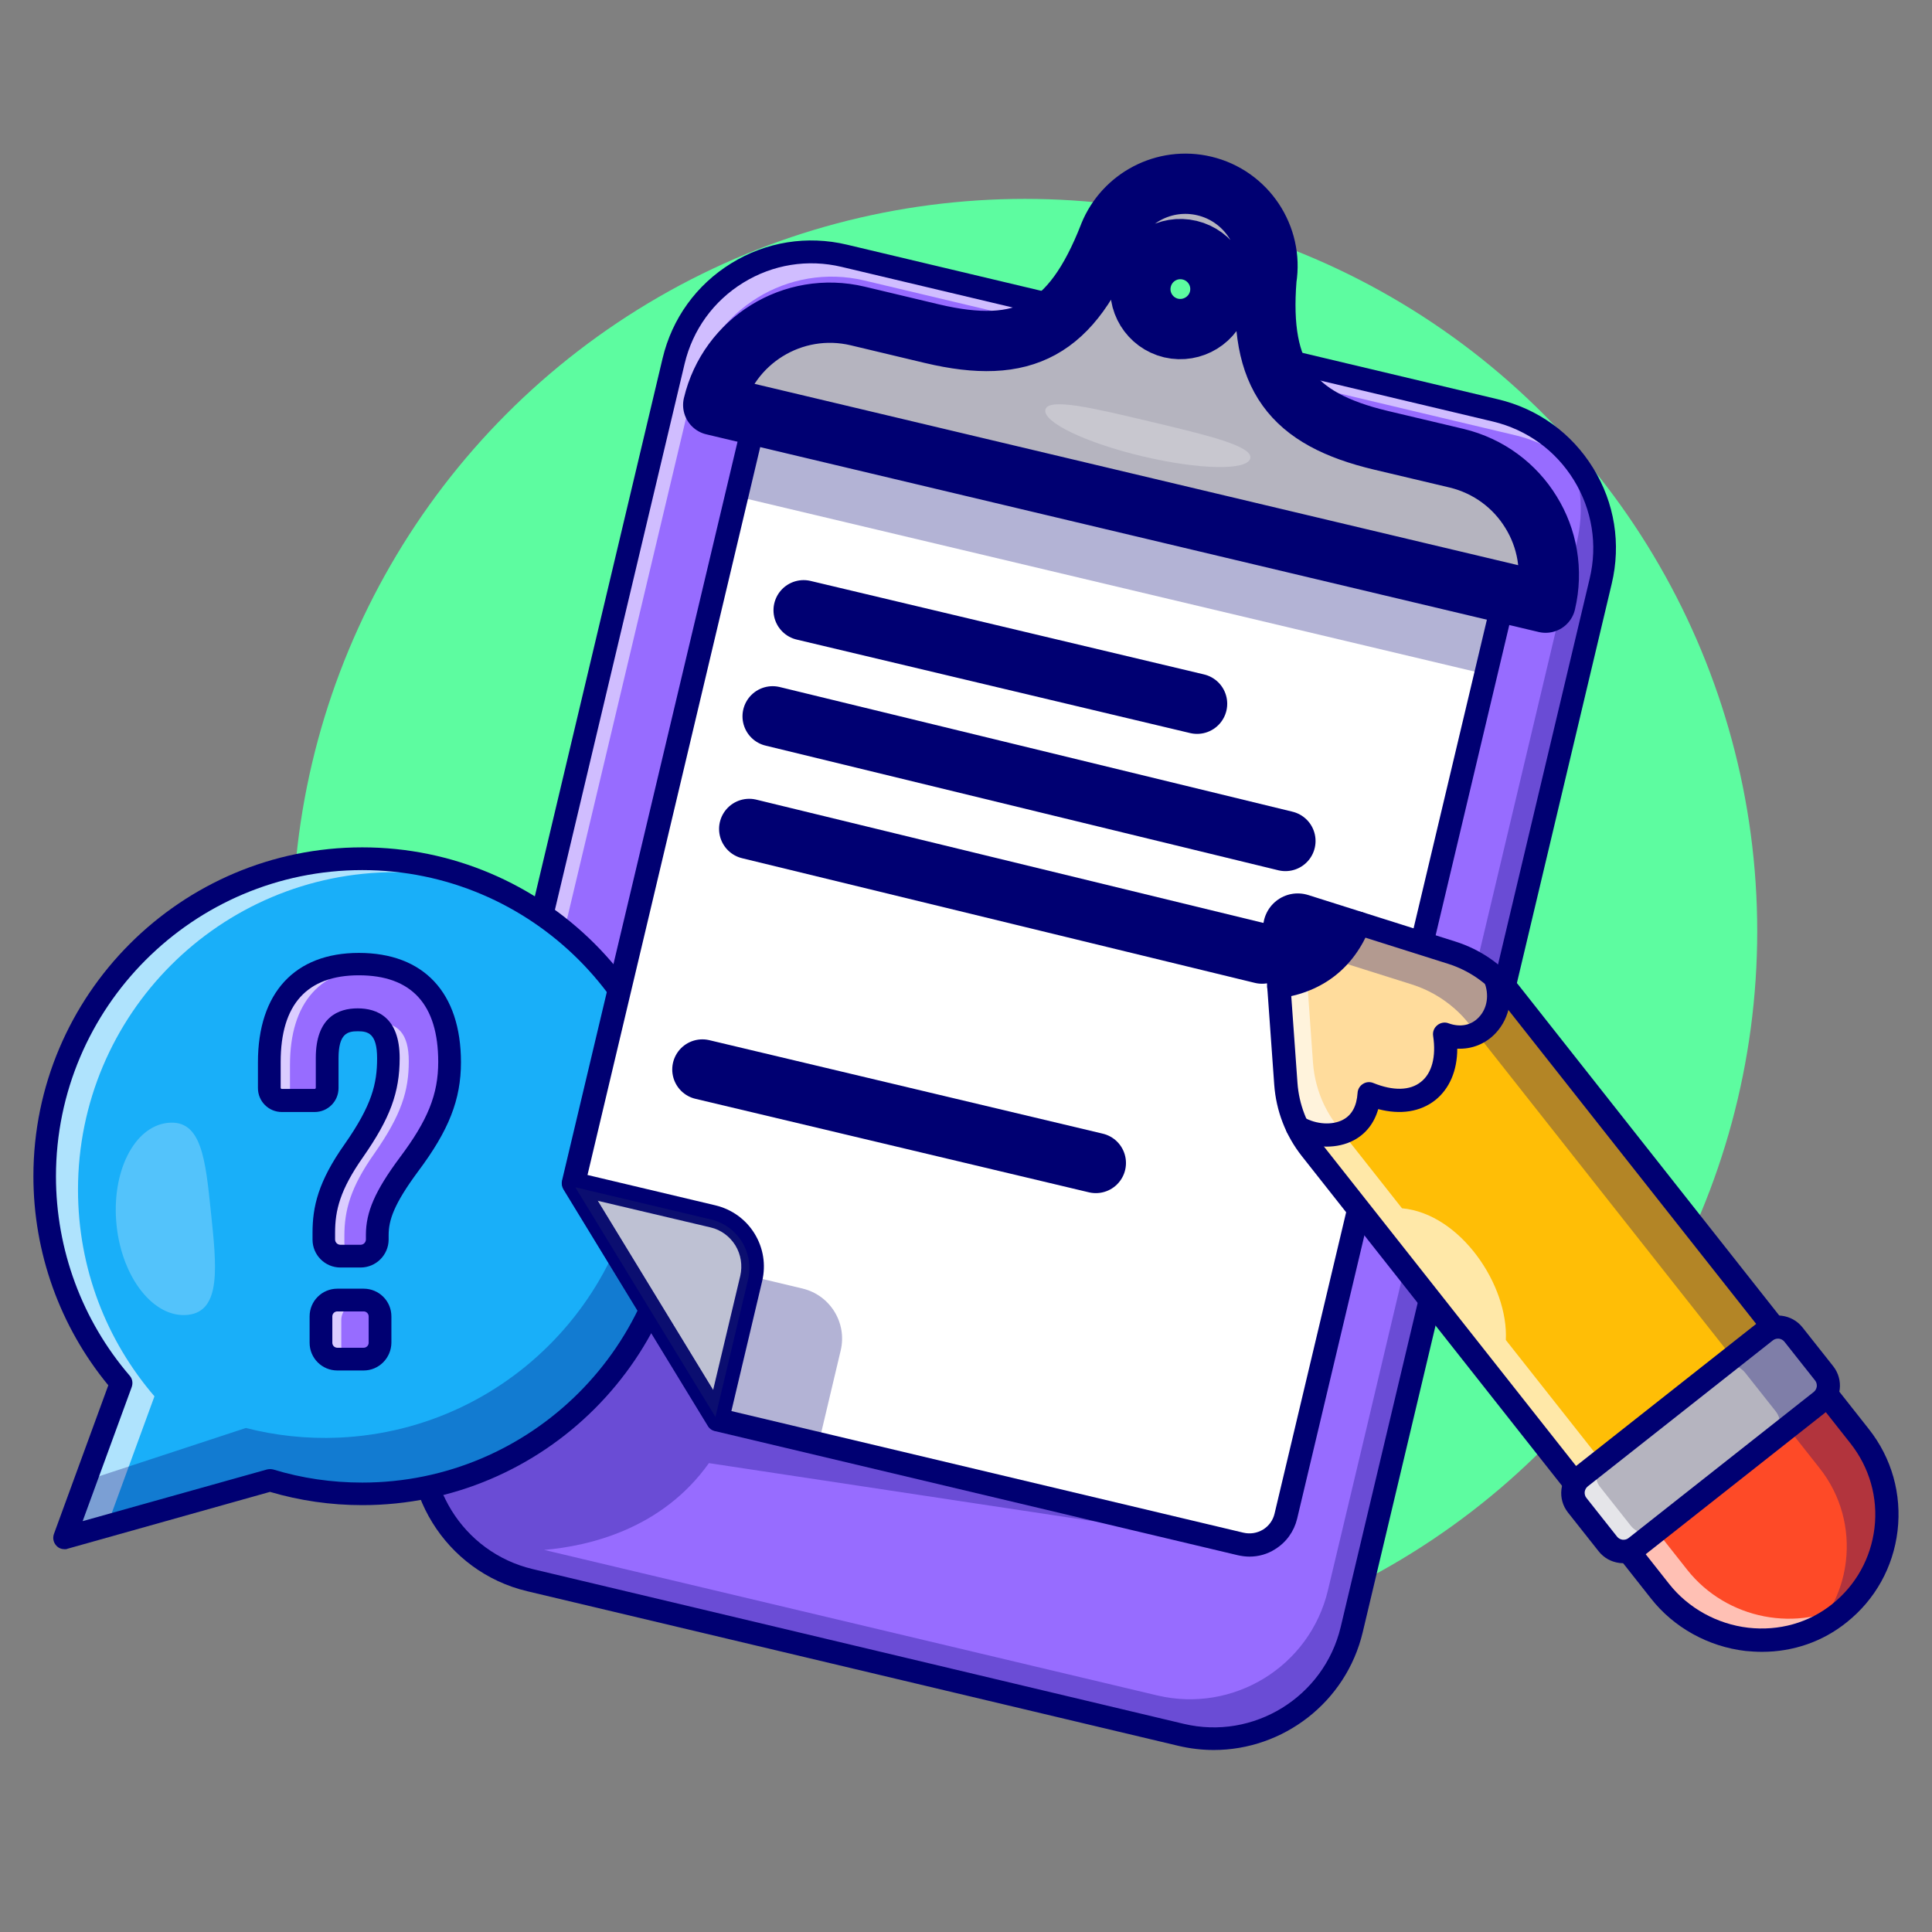 <?xml version="1.0" encoding="utf-8"?>
<!-- Generator: Adobe Illustrator 27.2.0, SVG Export Plug-In . SVG Version: 6.00 Build 0)  -->
<svg version="1.1" id="Layer_1" xmlns="http://www.w3.org/2000/svg" xmlns:xlink="http://www.w3.org/1999/xlink" x="0px" y="0px"
	 viewBox="0 0 1122 1122" style="enable-background:new 0 0 1122 1122;" xml:space="preserve">
<rect x="0" y="0" width="1122" height="1122" fill="#808080" stroke="none"/>
<style type="text/css">
	.st0{fill:#5DFCA0;}
	.st1{fill:#976CFF;}
	.st2{opacity:0.3;}
	.st3{fill:#000072;}
	.st4{opacity:0.55;}
	.st5{fill:#FFFFFF;}
	.st6{fill:#19AFF9;}
	.st7{opacity:0.65;}
	.st8{fill:#262F6A;}
	.st9{fill:#B5B4BF;}
	.st10{fill:none;stroke:#000072;stroke-width:35;stroke-linecap:round;stroke-linejoin:round;stroke-miterlimit:10;}
	.st11{opacity:0.25;}
	.st12{fill:#FFBE06;}
	.st13{fill:#FE4A27;}
	.st14{fill:#FFDC9C;}
	.st15{fill:#390075;}
</style>
<g id="Bg">
</g>
<g>
	<g>
		<circle class="st0" cx="595.2" cy="540.8" r="425.3"/>
	</g>
	<g>
		<g>
			<g>
				<path class="st1" d="M929.6,337.5L821.3,793.6l-14.3,60l-22,92.8c-10.5,44.2-54.9,71.6-99.1,61.1l-378.2-89.8
					c-44.2-10.5-71.6-54.9-61.1-99.1l114.1-480.6l30.5-128.3c1.2-4.9,2.8-9.7,4.8-14.2c15.7-35.7,55.1-56.2,94.4-46.9l378.2,89.8
					C912.7,248.9,940.1,293.2,929.6,337.5z"/>
			</g>
			<g class="st2">
				<path class="st3" d="M928.9,335.4L820.6,791.5l-14.2,60l-22.1,92.8c-10.5,44.3-54.9,71.6-99.2,61.1L307,915.6
					c-26-6.2-46.2-24.1-56.3-46.8c1.7,1.9,3.4,3.8,5.3,5.5c-2.9-8.5-1.5-15.8-1.5-15.8c78.7-19,124.4-96.8,124.4-96.8l40.8,66.9
					l271.1,63.3l-279.1-42.2C384.5,888,342,897.9,316,900.1l356,84.5c44.3,10.5,88.7-16.8,99.2-61.1l22.1-92.8l14.2-60l108.3-456.1
					c4.3-18.2,2.2-36.4-4.8-52.3C927.7,281.7,935.2,308.6,928.9,335.4z"/>
			</g>
			<g class="st4">
				<path class="st5" d="M922.1,277.6c-10.8-11.9-25.2-20.8-42-24.8L502,162.9c-44.2-10.5-88.6,16.9-99.1,61.1L258.2,832.9
					c-5.1,21.3-1.3,42.7,8.8,60.3c-17.6-19.4-25.6-46.9-19.1-74.3l144.6-608.9c10.5-44.2,54.9-71.6,99.1-61.1l378.2,89.8
					C892.8,244.1,911.2,258.7,922.1,277.6z"/>
			</g>
			<g>
				<path class="st3" d="M704.9,1016.3c-6.8,0-13.7-0.8-20.5-2.4l-378.2-89.8c-47.7-11.3-77.3-59.4-66-107.1l144.6-608.9
					c5.5-23.1,19.6-42.7,39.9-55.2c20.2-12.5,44.1-16.3,67.2-10.8L870,231.9c23.1,5.5,42.7,19.6,55.2,39.9
					c12.5,20.2,16.3,44.1,10.8,67.2L791.4,947.9C781.7,988.7,745.1,1016.3,704.9,1016.3z M687.4,1001.1
					c40.6,9.7,81.5-15.6,91.2-56.2L923.2,336c4.7-19.7,1.4-40-9.2-57.2c-10.6-17.2-27.3-29.3-47-34L488.8,155
					c-19.7-4.7-40-1.4-57.2,9.2c-17.2,10.6-29.3,27.3-34,47L253,820c-9.7,40.6,15.6,81.5,56.2,91.2L687.4,1001.1z"/>
			</g>
			<g>
				<path class="st6" d="M394.9,683.1c0,101.9-82.6,184.5-184.5,184.5c-18.6,0-36.6-2.8-53.6-7.9h0L37.5,893.1l32.9-90
					C42.7,770.9,26,729,26,683.1c0-101.9,82.6-184.4,184.4-184.4S394.9,581.3,394.9,683.1z"/>
			</g>
			<g class="st7">
				<path class="st5" d="M289.3,516.4c-18.7-6.4-38.8-9.9-59.6-9.9c-101.9,0-184.4,82.6-184.4,184.4c0,45.9,16.7,87.8,44.4,120
					l-27.5,75.2l-24.7,6.9l32.9-90C42.7,770.9,26,729,26,683.1c0-101.9,82.6-184.4,184.4-184.4C238.7,498.7,265.4,505,289.3,516.4z"
					/>
			</g>
			<g class="st2">
				<path class="st3" d="M394.9,683.1c0,101.9-82.6,184.5-184.5,184.5c-18.6,0-36.6-2.8-53.6-7.9h0L37.5,893.2l12.2-33.3l93.1-30.6
					h0c17.2,4.4,35.3,6.4,53.9,5.6c101.8-4.5,180.7-90.6,176.2-192.4c-1.2-28-8.7-54.3-20.9-77.6
					C378.8,596.8,394.9,638.1,394.9,683.1z"/>
			</g>
			<g>
				<path class="st3" d="M37.5,899.7c-1.8,0-3.6-0.7-4.8-2.1c-1.7-1.8-2.2-4.4-1.4-6.7l31.6-86.4c-28.1-34.1-43.5-77-43.5-121.4
					c0-105.3,85.7-191,191-191c105.3,0,191,85.7,191,191c0,105.3-85.7,191-191,191c-18.3,0-36.3-2.6-53.6-7.7l-117.5,33
					C38.7,899.7,38.1,899.7,37.5,899.7z M210.4,505.3c-98.1,0-177.9,79.8-177.9,177.9c0,42.5,15.2,83.6,42.8,115.7
					c1.6,1.8,2,4.3,1.2,6.6l-28.5,77.9l107-30c1.2-0.3,2.5-0.3,3.7,0c16.7,5.1,34,7.6,51.7,7.6c98.1,0,177.9-79.8,177.9-177.9
					C388.3,585.1,308.5,505.3,210.4,505.3z"/>
			</g>
			<g>
				<path class="st5" d="M441.7,229.5L333,687.2l83.8,137.3l303.7,72.1c11.7,2.8,23.5-4.5,26.2-16.2l130-547.6L441.7,229.5z"/>
				<path class="st3" d="M725.6,898.2c-1.8,0-3.5-0.2-5.3-0.6l-304.1-72.2L332,687.4l0.1-0.4L441,228.4l0.9,0.2l436,103.5l-0.2,0.9
					l-130,547.6c-1.4,5.9-5,10.9-10.2,14.1C733.8,897,729.7,898.2,725.6,898.2z M417.4,823.7l303.3,72c5.4,1.3,11,0.4,15.8-2.5
					c4.7-2.9,8.1-7.5,9.4-12.9l129.8-546.7L442.4,230.7L334,687.1L417.4,823.7z"/>
			</g>
			<g>
				<path class="st3" d="M725.6,904c-2.2,0-4.4-0.3-6.7-0.8l-303.7-72.1c-1.8-0.4-3.3-1.5-4.2-3.1l-83.8-137.3
					c-0.9-1.5-1.2-3.4-0.8-5.1L435.1,228c0.4-1.7,1.5-3.3,3-4.2c1.5-0.9,3.4-1.2,5.1-0.8l435.1,103.3c1.7,0.4,3.3,1.5,4.2,3
					c0.9,1.5,1.2,3.4,0.8,5.1L753.3,882c-1.8,7.4-6.3,13.7-12.8,17.7C736,902.6,730.8,904,725.6,904z M421.1,818.6l301,71.5
					c3.9,0.9,7.9,0.3,11.4-1.8c3.4-2.1,5.8-5.4,6.7-9.3l128.5-541L446.7,237.7L340.3,686.1L421.1,818.6z"/>
			</g>
			<g>
				<path class="st3" d="M416.8,831.1c-2.3,0-4.4-1.2-5.6-3.2l-83.8-137.3c-1.4-2.3-1.3-5.2,0.3-7.3c1.6-2.2,4.3-3.1,6.9-2.5
					l80.9,19.2c9.5,2.3,17.6,8.1,22.7,16.4c5.1,8.3,6.7,18.1,4.4,27.7L423.2,826c-0.6,2.6-2.7,4.6-5.4,5
					C417.5,831.1,417.1,831.1,416.8,831.1z M346.9,697.3l67.2,110.1l15.8-66.4c1.4-6.1,0.4-12.4-2.8-17.7
					c-3.3-5.3-8.4-9.1-14.5-10.5L346.9,697.3z"/>
			</g>
			<g class="st2">
				<path class="st8" d="M332.1,688.1l83.8,137.3l19.5-81.9c3.8-16.1-6.1-32.3-22.3-36.1L332.1,688.1z"/>
				<path class="st3" d="M416.3,827.8l-86.1-141.2l83.1,19.7c8,1.9,14.9,6.8,19.2,13.9c4.3,7,5.7,15.3,3.8,23.4L416.3,827.8z
					 M334.1,689.5l81.4,133.4l18.9-79.7c1.8-7.6,0.5-15.4-3.5-22c-4.1-6.6-10.5-11.2-18-13L334.1,689.5z"/>
			</g>
			<g class="st2">
				<path class="st3" d="M488.2,784.4l-12.8,54l-27.8-6.8l-29.1-7.1l6.8-29.6l12.2-53.4l28.5,6.8
					C482.1,752.1,492.1,768.3,488.2,784.4z"/>
			</g>
			<g class="st2">
				
					<rect x="426.9" y="296.1" transform="matrix(-0.973 -0.231 0.231 -0.973 1207.783 777.788)" class="st3" width="445.2" height="44.2"/>
			</g>
			<g>
				<path class="st9" d="M889.1,297.4c-9.3-15.2-24.5-26.8-43.2-31.3L802,255.7c-52.2-12.4-71-37.2-66.5-93.8
					c3.9-24.4-11.7-48.1-36.1-53.9c-23.2-5.5-46.5,7-55.2,28.4c0,0.1-0.1,0.2-0.1,0.3c-21.6,55.2-49.5,69.7-102.8,57.1l-43.2-10.3
					c-37.5-8.9-75,14.3-83.9,51.7L897.6,350C902,331.3,898.5,312.5,889.1,297.4z M680.1,190.5c-12.5-3-20.2-15.5-17.2-28
					c3-12.5,15.5-20.2,28-17.2c12.5,3,20.2,15.5,17.2,28C705.1,185.7,692.6,193.4,680.1,190.5z"/>
				<path class="st3" d="M898.3,351.2l-0.9-0.2L413,235.9l0.2-0.9c9-37.9,47.1-61.4,85-52.4l43.2,10.3
					c53.1,12.6,80.7-2.7,101.7-56.5l0.2-0.4c9.1-22.3,32.8-34.5,56.3-28.9c24.6,5.9,40.8,30,36.8,55c-4.4,55.2,13.4,80.3,65.7,92.8
					l43.9,10.4c18.4,4.4,33.9,15.6,43.8,31.7v0c9.9,16.1,12.9,35,8.6,53.4L898.3,351.2z M415.3,234.5l481.6,114.4
					c3.9-17.6,0.9-35.7-8.6-51v0c-9.6-15.6-24.8-26.6-42.6-30.8l-43.9-10.4c-53.5-12.7-71.7-38.4-67.2-94.8
					c3.8-24.1-11.7-47.3-35.4-52.9c-22.2-5.3-45.5,6.7-54.1,27.8l-0.1,0.4c-21.4,54.9-49.6,70.5-103.9,57.6l-43.2-10.3
					C461.3,175.7,424.5,198.2,415.3,234.5z M685.5,192.1c-1.8,0-3.7-0.2-5.6-0.7c-6.3-1.5-11.6-5.3-15-10.8
					c-3.4-5.5-4.4-12-2.9-18.3c3.1-13,16.1-21,29.1-17.9c13,3.1,21,16.1,17.9,29.1C706.4,184.6,696.4,192.1,685.5,192.1z
					 M685.5,145.6c-10.1,0-19.3,6.9-21.7,17.1c-1.4,5.8-0.4,11.8,2.7,16.8c3.1,5.1,8,8.6,13.8,10c12,2.8,24-4.6,26.8-16.5
					c2.8-12-4.6-24-16.5-26.8C688.9,145.8,687.2,145.6,685.5,145.6z"/>
			</g>
			<g class="st4">
				<path class="st5" d="M706.9,158.8c1.9,4.4,2.4,9.4,1.2,14.4c-3,12.5-15.5,20.2-28,17.2c-2.6-0.6-5.1-1.7-7.2-3.1
					c2.8,6.6,8.6,11.8,16,13.5c12.5,3,25-4.7,28-17.2C719.2,173.9,714.9,164,706.9,158.8z M699.4,108c-23.2-5.5-46.5,7-55.2,28.4
					c0,0.1-0.1,0.2-0.1,0.3c-21.6,55.2-49.5,69.7-102.8,57.1l-43.2-10.3c-37.5-8.9-75,14.3-83.9,51.7l11.2,2.6
					c11.9-32.8,46.8-52.1,81.6-43.9l43.2,10.3c53.2,12.6,81.2-1.8,102.8-57.1c0-0.1,0.1-0.2,0.2-0.3c8.7-21.4,32-33.9,55.2-28.4
					c8,1.9,15,5.7,20.7,10.8C722.5,118.9,712.2,111,699.4,108z"/>
			</g>
			<g>
				<path class="st10" d="M889.1,297.4c-9.3-15.2-24.5-26.8-43.2-31.3L802,255.7c-52.2-12.4-71-37.2-66.5-93.8
					c3.9-24.4-11.7-48.1-36.1-53.9c-23.2-5.5-46.5,7-55.2,28.4c0,0.1-0.1,0.2-0.1,0.3c-21.6,55.2-49.5,69.7-102.8,57.1l-43.2-10.3
					c-37.5-8.9-75,14.3-83.9,51.7L897.6,350C902,331.3,898.5,312.5,889.1,297.4z M680.1,190.5c-12.5-3-20.2-15.5-17.2-28
					c3-12.5,15.5-20.2,28-17.2c12.5,3,20.2,15.5,17.2,28C705.1,185.7,692.6,193.4,680.1,190.5z"/>
			</g>
			<g class="st11">
				<path class="st5" d="M726.1,266.2c-1.7,7.2-29.7,6.6-62.6-1.2c-32.9-7.8-58.1-19.9-56.4-27.1c1.7-7.2,28.3-0.8,61.2,7
					C701.1,252.7,727.8,259.1,726.1,266.2z"/>
			</g>
			<g>
				<path class="st10" d="M466.7,354.4l228.5,54.3"/>
			</g>
			<g>
				<path class="st10" d="M407.9,621.1l228.5,54.3"/>
			</g>
			<g>
				<path class="st10" d="M448.7,416l297.8,72.4"/>
			</g>
			<g>
				<g>
					<path class="st1" d="M188,715.9c0-14.9,3.6-28.1,17.4-47.8c15.8-22.6,20-36.5,20-53.6c0-16.2-6.5-22.3-17.8-22.3
						c-11.3,0-17.8,6.1-17.8,22.3v17.3c0,4-3.3,7.3-7.3,7.3h-19c-4,0-7.3-3.3-7.3-7.3v-15c0-36.2,17.4-56.9,52-56.9
						s52.7,20.7,52.7,56.9c0,19.7-6.1,36.2-23.6,59.5c-13.9,18.7-18.4,29.7-18.4,41v2.6c0,5.3-4.3,9.6-9.6,9.6h-11.7
						c-5.3,0-9.6-4.3-9.6-9.6V715.9z M195.9,755h15.3c5.2,0,9.5,4.2,9.5,9.5v15.3c0,5.2-4.2,9.5-9.5,9.5h-15.3
						c-5.2,0-9.5-4.2-9.5-9.5v-15.3C186.4,759.3,190.7,755,195.9,755z"/>
				</g>
			</g>
			<g class="st7">
				<g>
					<path class="st5" d="M208.4,559.9c-34.6,0-52,20.7-52,56.9v15c0,4,3.3,7.3,7.3,7.3h7.2c-1.5-1.3-2.5-3.3-2.5-5.5v-15
						c0-36.2,17.4-56.9,52-56.9c1.7,0,3.3,0.1,4.8,0.2C220.1,560.5,214.5,559.9,208.4,559.9z M217.4,669.9
						c15.8-22.6,20-36.5,20-53.6c0-16.2-6.5-22.3-17.8-22.3c-1,0-1.9,0-2.8,0.2c5.6,2.9,8.6,9.3,8.6,20.4c0,17.1-4.2,31-20,53.6
						c-13.9,19.7-17.4,33-17.4,47.8v3.9c0,5.3,4.3,9.6,9.6,9.6h6.4c-2.4-1.8-4-4.6-4-7.8v-3.9C200,702.9,203.5,689.6,217.4,669.9z
						 M207.8,756.8h8.8c-1.5-1.1-3.4-1.8-5.5-1.8h-15.3c-5.3,0-9.5,4.2-9.5,9.5v15.3c0,5.2,4.2,9.5,9.5,9.5h6.4
						c-2.4-1.7-4-4.5-4-7.7v-15.3C198.4,761.1,202.6,756.8,207.8,756.8z"/>
				</g>
			</g>
			<g>
				<path class="st10" d="M435.1,481.4l297.8,72.4"/>
			</g>
			<g>
				<g>
					<path class="st3" d="M211.2,795.9h-15.3c-8.9,0-16.1-7.2-16.1-16.1v-15.3c0-8.9,7.2-16.1,16.1-16.1h15.3
						c8.9,0,16.1,7.2,16.1,16.1v15.3C227.2,788.7,220,795.9,211.2,795.9z M195.9,761.6c-1.6,0-2.9,1.3-2.9,2.9v15.3
						c0,1.6,1.3,2.9,2.9,2.9h15.3c1.6,0,2.9-1.3,2.9-2.9v-15.3c0-1.6-1.3-2.9-2.9-2.9H195.9z M209.4,736.1h-11.7
						c-9,0-16.2-7.3-16.2-16.2v-3.9c0-15.1,3.2-29.7,18.7-51.6c15.8-22.6,18.8-35,18.8-49.8c0-14.5-5.3-15.7-11.2-15.7
						c-5.9,0-11.2,1.2-11.2,15.7v17.3c0,7.7-6.2,13.9-13.9,13.9h-19c-7.7,0-13.9-6.2-13.9-13.9v-15c0-40.3,21.4-63.5,58.6-63.5
						c37.7,0,59.3,23.1,59.3,63.5c0,21.7-7,39.5-24.9,63.4c-14.2,19.2-17.1,28.4-17.1,37.1v2.6C225.6,728.8,218.4,736.1,209.4,736.1
						z M207.7,585.6c11.1,0,24.4,5,24.4,28.9c0,20-5.6,35-21.2,57.4c-13.5,19.2-16.3,31.1-16.3,44v3.9c0,1.7,1.4,3.1,3.1,3.1h11.7
						c1.7,0,3.1-1.4,3.1-3.1v-2.6c0-13.4,5.3-25.6,19.7-45c16.3-21.7,22.3-36.7,22.3-55.5c0-33.4-15.5-50.3-46.1-50.3
						c-30.1,0-45.4,16.9-45.4,50.3v15c0,0.4,0.3,0.7,0.7,0.7h19c0.4,0,0.7-0.3,0.7-0.7v-17.3C183.4,590.6,196.6,585.6,207.7,585.6z"
						/>
				</g>
			</g>
			<g class="st11">
				<path class="st5" d="M122.5,704c3.2,30.8,6.3,57.5-13.4,59.6c-19.6,2.1-38.2-21.2-41.4-52c-3.2-30.8,10.1-57.4,29.7-59.5
					C117.1,650,119.3,673.2,122.5,704z"/>
			</g>
		</g>
		<g>
			<g>
				<path class="st12" d="M1080,834.1L876.6,576.4c-2.6-3.3-5.5-6.3-8.6-9.1l0,0c-7.2-6.3-15.6-11.1-24.8-14l-53.9-17l-31.5-10
					c-9.1-2.9-18.1,4.3-17.5,13.8l2.4,33l4,56.4c0.6,8.8,2.9,17.3,6.7,25.1l0,0c2.2,4.5,4.8,8.8,8,12.7L964,924
					c25.2,31.9,72.5,38.2,104.3,12.9c15.7-12.5,24.9-30.2,27.1-48.7C1097.5,869.5,1092.6,850,1080,834.1z"/>
			</g>
			<g>
				<path class="st13" d="M1080,834.1l-18.6-23.6l-115.2,90.9L964,924c25.2,31.9,72.5,38.2,104.3,12.9
					c15.7-12.5,24.9-30.2,27.1-48.7C1097.5,869.5,1092.6,850,1080,834.1z"/>
				<path class="st3" d="M1023.3,953.5c-2.9,0-5.9-0.2-8.8-0.5c-20.1-2.3-38.8-12.7-51.2-28.4l-18.4-23.3l116.7-92.1l19.2,24.3
					c12.3,15.6,17.8,35,15.5,54.8c-2.3,19.5-12,37.1-27.4,49.4C1055.9,948,1039.9,953.5,1023.3,953.5z M947.5,901.7l17.2,21.8
					c12.1,15.3,30.3,25.4,49.9,27.7c19.3,2.2,38.2-3.1,53-14.9c15-12,24.5-29.1,26.7-48.1c2.3-19.2-3.1-38.2-15.1-53.4l-18-22.8
					L947.5,901.7z"/>
			</g>
			<g>
				<path class="st14" d="M868,567.3L868,567.3c-7.2-6.3-15.6-11.1-24.8-14l-53.9-17l-31.5-10c-9.1-2.9-18.1,4.3-17.5,13.8l2.4,33
					l4,56.4c0.6,8.8,2.9,17.3,6.7,25.1l0,0c14.9,8.8,40,6.4,41.6-19.4c29.4,11.9,48.4-5.5,43.8-34.6
					C860.2,608.3,876.4,587.2,868,567.3z"/>
				<path class="st15" d="M770.4,660.2c-5.9,0-12.1-1.6-17.5-4.8l-0.4-0.5c-3.9-8-6.2-16.6-6.8-25.5l-6.4-89.4
					c-0.3-4.8,1.7-9.4,5.5-12.4c3.8-3,8.7-3.9,13.3-2.4l85.4,27c9.3,3,17.8,7.7,25.2,14.2l0.3,0.4c4.3,10.2,2.5,21.7-4.6,29.2
					c-6.2,6.5-15.1,8.7-24.2,6c1.8,14-1.9,25.7-10.2,32.3c-8.4,6.7-20.4,7.5-34,2.3c-1.2,12.1-7.4,17.8-12.5,20.5
					C779.6,659.2,775.1,660.2,770.4,660.2z M754.2,653.8c8.9,5.2,20.3,5.8,28.3,1.5c6.9-3.7,10.9-10.7,11.5-20.2l0.1-1.4l1.3,0.5
					c13.4,5.4,25.2,4.9,33.2-1.5c8-6.4,11.4-18,9.2-32l-0.3-1.7l1.6,0.6c8.8,3.2,17.7,1.3,23.7-4.9c6.5-6.9,8.2-17.4,4.3-26.8
					c-7-6.1-15.2-10.8-24.2-13.6l-85.4-27c-4-1.3-8.2-0.5-11.4,2.1c-3.3,2.6-5,6.5-4.7,10.6l6.4,89.4
					C748.3,637.9,750.5,646.1,754.2,653.8z"/>
			</g>
			<g class="st2">
				<path class="st3" d="M1080,834.1L876.6,576.4c-2.6-3.3-5.5-6.3-8.6-9.1l0,0c-7.2-6.3-15.6-11.1-24.8-14l-53.9-17l-31.5-10
					c-9.1-2.9-18.1,4.3-17.5,13.8l0.5,6.6l25.2,8l53.9,17c9.2,2.9,17.6,7.7,24.8,14l0,0c3.1,2.7,6,5.8,8.6,9.1l203.4,257.8
					c12.6,15.9,17.5,35.4,15.3,54.1c-1.6,13.9-7.3,27.4-16.6,38.5c4.5-2.2,8.8-4.9,12.9-8.2c15.7-12.5,24.9-30.2,27.1-48.7
					C1097.5,869.5,1092.6,850,1080,834.1z"/>
			</g>
			<g class="st7">
				<path class="st5" d="M756.1,527.6c0-0.6,0-1.2,0-1.8c-8.5-1.5-16.4,5.3-15.8,14.2l2.4,33l4,56.4c0.6,8.8,2.9,17.3,6.7,25.1l0,0
					c2.2,4.5,4.8,8.8,8,12.7L964,924c25.2,31.9,72.5,38.2,104.3,12.9c2.6-2.1,5-4.3,7.2-6.6c-31.2,18.2-72.7,10.4-95.7-18.7
					L874.5,778.2c1.6-31.8-26.4-73.4-60.3-76.5l-37-46.9c-3.1-4-5.8-8.2-8-12.7l0,0c-3.8-7.8-6.1-16.4-6.7-25.1l-4-56.4L756.1,527.6
					z"/>
			</g>
			<g>
				<path class="st3" d="M1023.3,959.3c-3.1,0-6.3-0.2-9.5-0.5c-21.7-2.5-41.8-13.6-55.1-30.6L756.1,671.5
					c-9.5-12-15-26.4-16.1-41.6l-6.4-89.4c-0.5-6.7,2.4-13.2,7.6-17.3c5.3-4.2,12.2-5.4,18.6-3.4l85.4,27
					c14.6,4.6,27.2,13.4,36.7,25.3l203.4,257.8c13.3,16.8,19.2,37.8,16.7,59.1c-2.5,21.1-13,40-29.6,53.2
					C1058.5,953.4,1041.3,959.3,1023.3,959.3z M753.7,532.4c-1.5,0-2.9,0.5-4.1,1.4c-1.8,1.4-2.7,3.5-2.5,5.7l6.4,89.4
					c0.9,12.5,5.5,24.3,13.2,34.2l202.6,256.7c11.1,14.1,27.9,23.4,46,25.5c17.8,2,35.1-2.8,48.7-13.7c13.8-11,22.5-26.7,24.6-44.2
					c2.1-17.7-2.9-35.1-13.9-49.1L871.3,580.6c-7.8-9.8-18.2-17-30.1-20.8l-85.4-27C755.1,532.5,754.4,532.4,753.7,532.4z"/>
			</g>
			<g>
				<path class="st9" d="M1025.4,773.1l-107.5,84.8c-5,3.9-5.9,11.2-1.9,16.2l17.8,22.5c3.9,5,11.2,5.9,16.2,1.9l107.5-84.8
					c5-3.9,5.9-11.2,1.9-16.2l-17.8-22.5C1037.6,770,1030.4,769.1,1025.4,773.1z"/>
				<path class="st3" d="M942.8,902c-0.5,0-1,0-1.5-0.1c-3.3-0.4-6.3-2-8.3-4.7l-17.8-22.5c-2.1-2.6-3-5.9-2.6-9.2
					c0.4-3.3,2-6.3,4.7-8.3l107.5-84.8c2.6-2.1,5.9-3,9.2-2.6c3.3,0.4,6.3,2,8.3,4.7l17.8,22.5c2.1,2.6,3,5.9,2.6,9.2
					c-0.4,3.3-2,6.3-4.7,8.3l-107.5,84.8C948.3,901,945.6,902,942.8,902z M1032.5,771.5c-2.4,0-4.7,0.8-6.5,2.3l-107.5,84.8
					c-2.2,1.8-3.6,4.3-4,7.1c-0.3,2.8,0.5,5.6,2.2,7.8l17.8,22.5c1.8,2.2,4.3,3.6,7.1,4c2.8,0.3,5.6-0.5,7.8-2.2l107.5-84.8
					c2.2-1.8,3.6-4.3,4-7.1c0.3-2.8-0.5-5.6-2.2-7.8l-17.8-22.5c-1.8-2.2-4.3-3.6-7.1-4C1033.3,771.6,1032.9,771.5,1032.5,771.5z"/>
			</g>
			<g class="st2">
				<path class="st3" d="M1059.4,797.5l-17.8-22.5c-3.9-5-11.2-5.8-16.2-1.9l-28.1,22.2c5-3.9,12.2-3.1,16.2,1.9l17.8,22.5
					c3.9,5,3.1,12.2-1.9,16.2l28.1-22.2C1062.4,809.8,1063.3,802.5,1059.4,797.5z"/>
			</g>
			<g class="st7">
				<path class="st5" d="M931.2,847.4l-13.3,10.5c-5,3.9-5.8,11.2-1.9,16.2l17.8,22.5c3.9,5,11.2,5.8,16.2,1.9l13.3-10.5
					c-5,3.9-12.2,3.1-16.2-1.9l-17.8-22.5C925.3,858.6,926.2,851.3,931.2,847.4z"/>
			</g>
			<g>
				<path class="st3" d="M942.8,907.8c-0.7,0-1.5,0-2.2-0.1c-4.9-0.6-9.2-3-12.2-6.8l-17.8-22.5c-3-3.8-4.4-8.6-3.8-13.5
					c0.6-4.9,3-9.2,6.8-12.2l107.5-84.8c3.8-3,8.6-4.4,13.5-3.8c4.9,0.6,9.2,3,12.2,6.8l17.8,22.5c3,3.8,4.4,8.6,3.8,13.5
					c-0.6,4.9-3,9.2-6.8,12.2l-107.5,84.8C950.9,906.4,946.9,907.8,942.8,907.8z M1032.5,777.4c-1.1,0-2.1,0.4-2.9,1l0,0
					l-107.5,84.8c-1,0.8-1.6,1.9-1.8,3.2c-0.1,1.3,0.2,2.5,1,3.5l17.8,22.5c0.8,1,1.9,1.6,3.2,1.8c1.3,0.1,2.5-0.2,3.5-1l107.5-84.8
					c1-0.8,1.6-1.9,1.8-3.2c0.1-1.3-0.2-2.5-1-3.5l-17.8-22.5c-0.8-1-1.9-1.6-3.2-1.8C1032.9,777.4,1032.7,777.4,1032.5,777.4z
					 M1025.4,773.1L1025.4,773.1L1025.4,773.1z"/>
			</g>
			<g>
				<path class="st3" d="M770.4,665.9c-7,0-14.2-1.9-20.4-5.5c-0.7-0.4-1.3-0.9-1.8-1.6c-2.4-2.9-1.9-7.2,1-9.5c2.3-1.9,5.6-2,8-0.4
					c7.2,4.1,16.5,4.7,22.7,1.4c5.2-2.7,8-8,8.5-15.5c0.1-2.2,1.3-4.2,3.1-5.3c1.8-1.2,4.1-1.4,6.2-0.5c11.4,4.6,21.2,4.4,27.5-0.7
					c6.4-5,8.9-14.7,7.1-26.6c-0.4-2.4,0.5-4.8,2.4-6.3c1.8-1.5,4.4-2,6.6-1.1c6.7,2.4,13.1,1.2,17.5-3.5c5-5.2,6.2-13.3,3.1-20.7
					c-1.2-2.7-0.5-6,1.9-8c2.9-2.4,7.2-1.9,9.5,1l0,0c0.4,0.5,0.7,1.1,1,1.6c5.2,12.4,2.9,26.2-5.8,35.4c-5.9,6.2-13.8,9.3-22.2,8.9
					c0,12.7-4.5,23.3-12.8,29.9c-8.6,6.8-20.2,8.6-33.1,5.2c-2.3,8.1-7.2,14.4-14.2,18.1C781.5,664.7,776,665.9,770.4,665.9z"/>
			</g>
			<g>
				<path class="st3" d="M742.7,579.8c-3.3,0-6.2-2.4-6.7-5.7c-0.6-3.7,2-7.2,5.7-7.7c20.2-3.1,33.7-13.8,41.4-32.7
					c1.4-3.5,5.4-5.1,8.8-3.7c3.5,1.4,5.1,5.4,3.7,8.8c-9.5,23.3-27,37.1-51.9,40.9C743.4,579.8,743,579.8,742.7,579.8z"/>
			</g>
			<g>
				<path class="st3" d="M789.3,536.2l-31.6-10c-9-2.9-18.1,4.3-17.5,13.8l2.4,33C765.2,569.6,780.7,557.3,789.3,536.2z"/>
			</g>
		</g>
	</g>
</g>
</svg>
